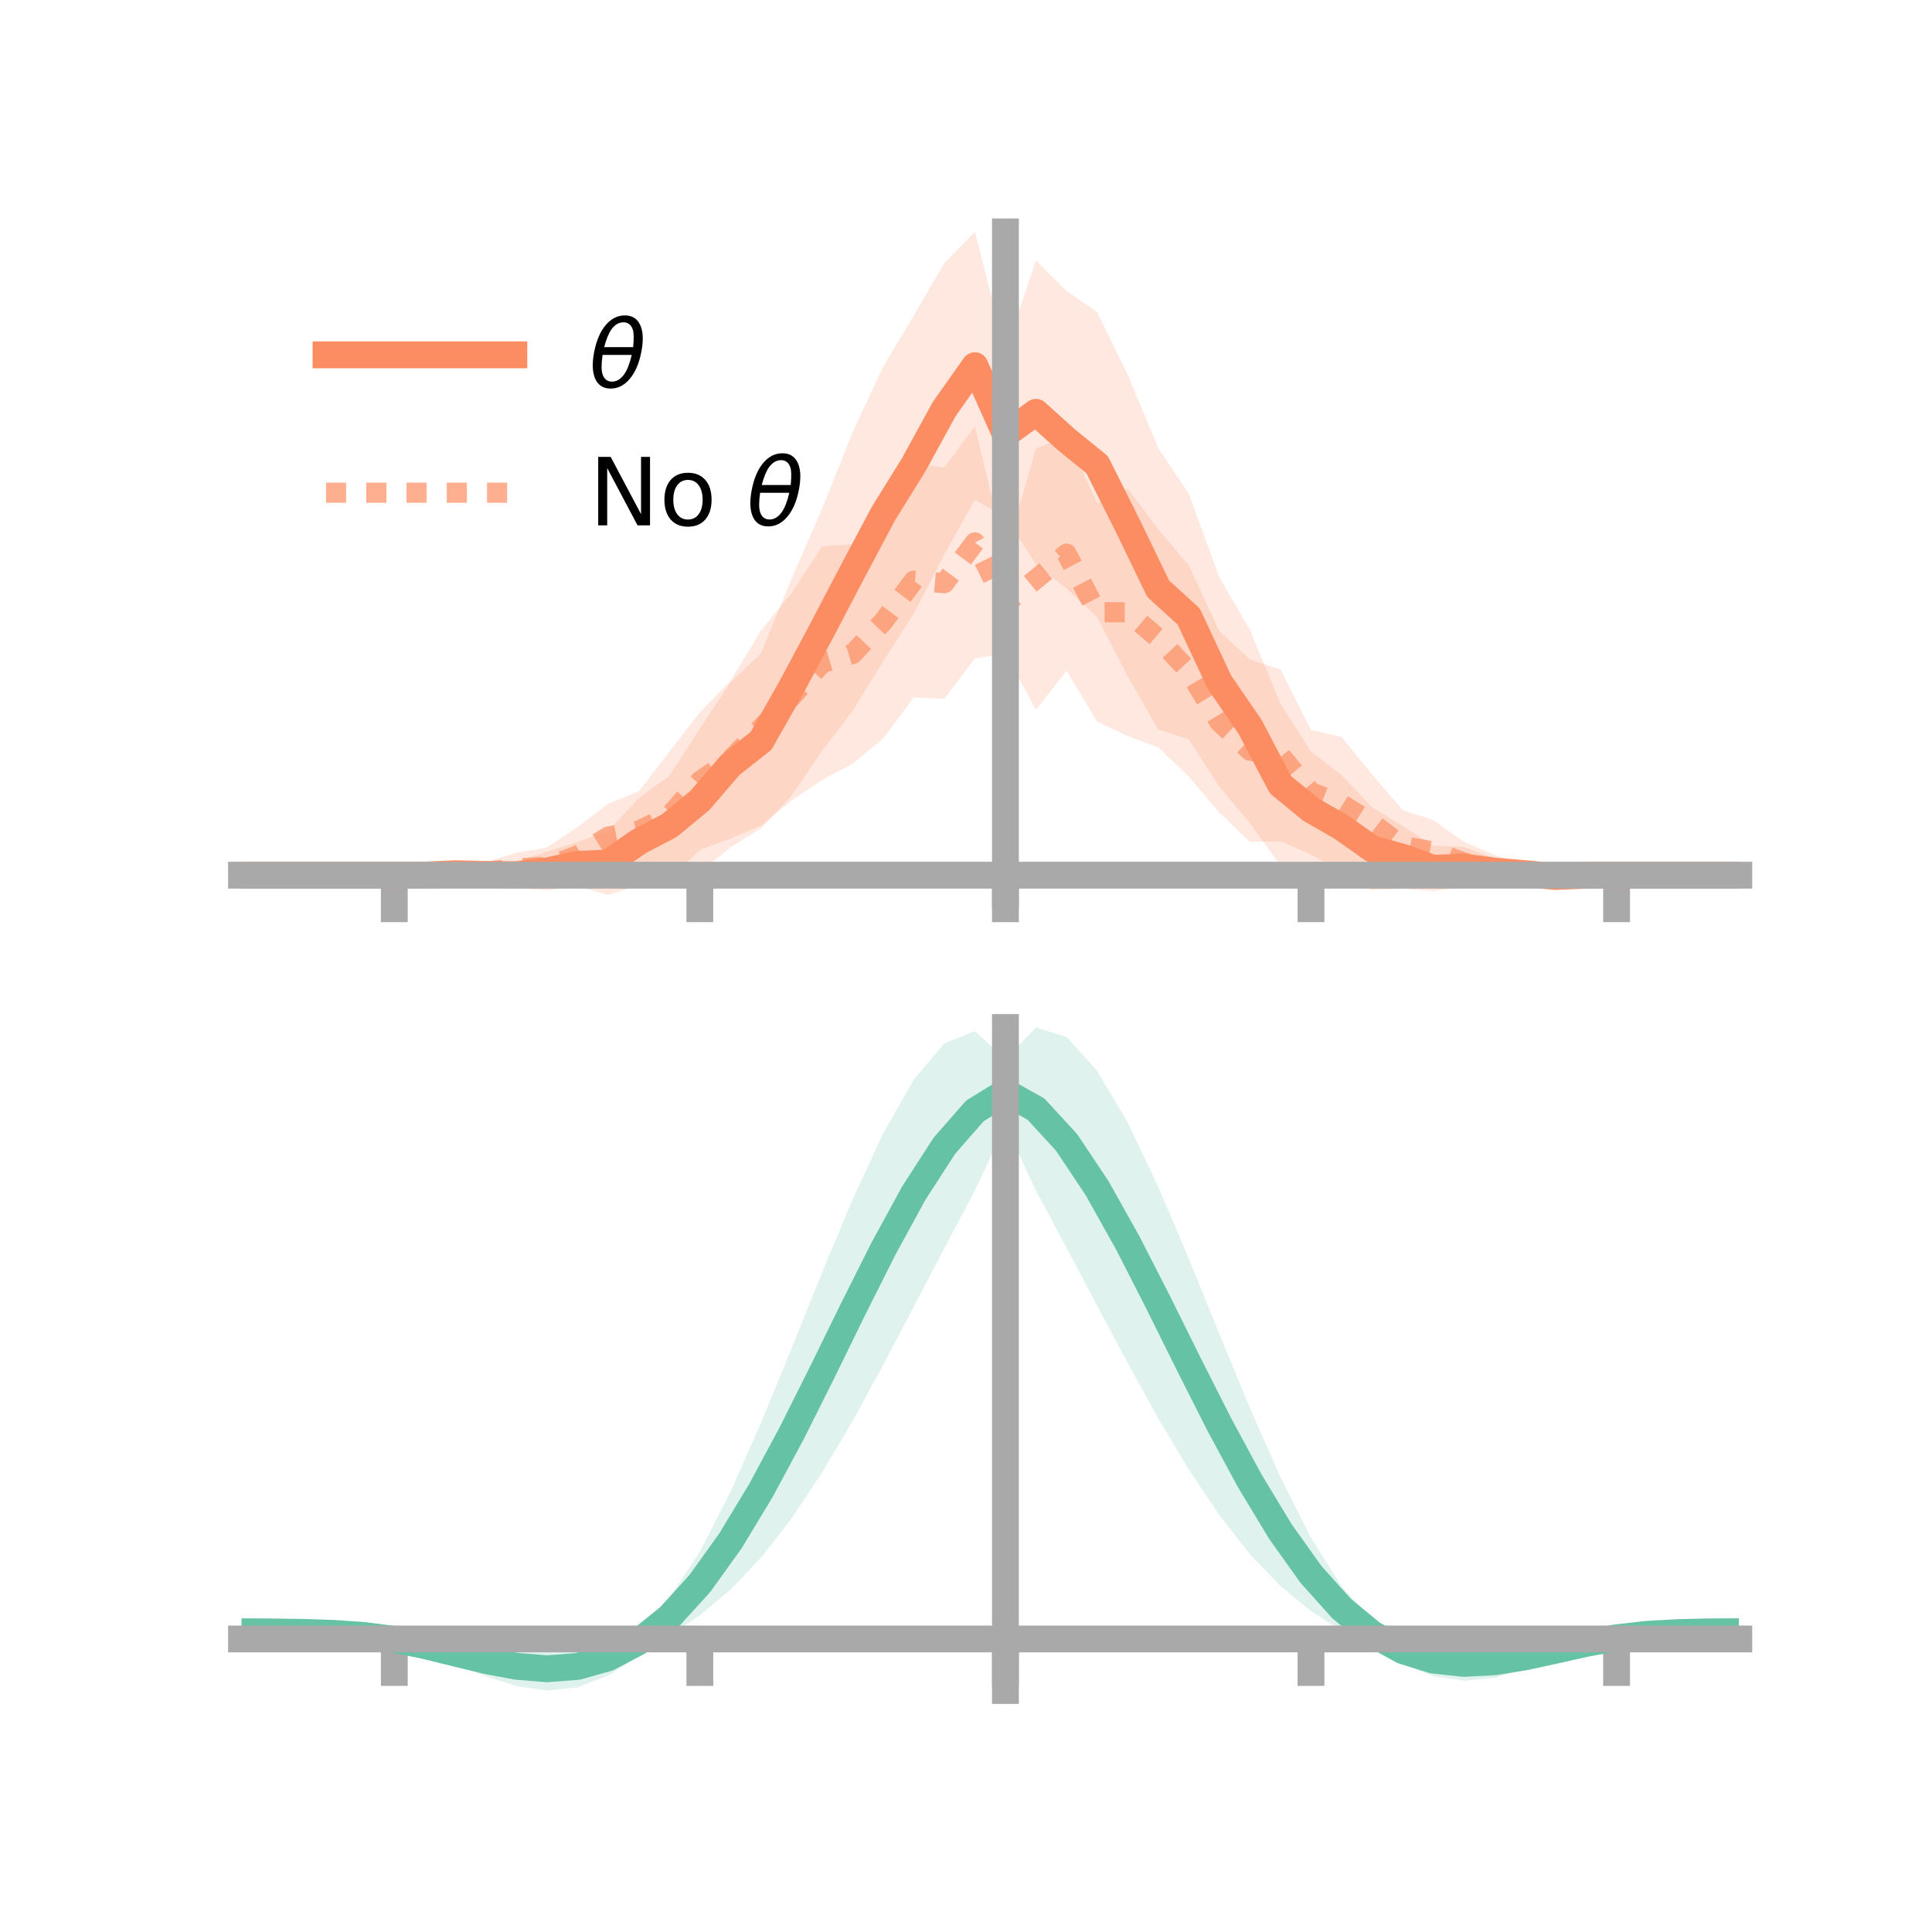 <?xml version="1.0" encoding="utf-8" standalone="no"?>
<!DOCTYPE svg PUBLIC "-//W3C//DTD SVG 1.1//EN"
  "http://www.w3.org/Graphics/SVG/1.1/DTD/svg11.dtd">
<!-- Created with matplotlib (https://matplotlib.org/) -->
<svg height="144pt" version="1.1" viewBox="0 0 144 144" width="144pt" xmlns="http://www.w3.org/2000/svg" xmlns:xlink="http://www.w3.org/1999/xlink">
 <defs>
  <style type="text/css">
*{stroke-linecap:butt;stroke-linejoin:round;}
  </style>
 </defs>
 <g id="figure_1">
  <g id="patch_1">
   <path d="M 0 144 
L 144 144 
L 144 0 
L 0 0 
z
" style="fill:none;"/>
  </g>
  <g id="axes_1">
   <g id="patch_2">
    <path d="M 18 66.698 
L 129.6 66.698 
L 129.6 17.28 
L 18 17.28 
z
" style="fill:none;"/>
   </g>
   <g id="PolyCollection_1">
    <path clip-path="url(#p0ebd4f1aff)" d="M 18 65.233 
L 18 65.233 
L 20.278 65.233 
L 22.555 65.233 
L 24.833 65.233 
L 27.11 65.233 
L 29.388 65.233 
L 31.665 65.133 
L 33.943 64.825 
L 36.22 64.574 
L 38.498 64.186 
L 40.776 63.482 
L 43.053 62.757 
L 45.331 61.951 
L 47.608 59.479 
L 49.886 57.826 
L 52.163 54.297 
L 54.441 50.885 
L 56.718 48.705 
L 58.996 43.129 
L 61.273 37.931 
L 63.551 32.218 
L 65.829 27.32 
L 68.106 23.522 
L 70.384 19.615 
L 72.661 17.28 
L 74.939 26.154 
L 77.216 19.419 
L 79.494 21.701 
L 81.771 23.258 
L 84.049 27.929 
L 86.327 33.394 
L 88.604 36.8 
L 90.882 43.03 
L 93.159 46.95 
L 95.437 52.448 
L 97.714 56.022 
L 99.992 57.764 
L 102.269 60.186 
L 104.547 61.554 
L 106.824 63.03 
L 109.102 63.119 
L 111.38 63.971 
L 113.657 64.459 
L 115.935 65.076 
L 118.212 65.127 
L 120.49 65.233 
L 122.767 65.233 
L 125.045 65.233 
L 127.322 65.233 
L 129.6 65.233 
L 129.6 65.233 
L 129.6 65.233 
L 127.322 65.233 
L 125.045 65.233 
L 122.767 65.233 
L 120.49 65.233 
L 118.212 65.335 
L 115.935 65.583 
L 113.657 65.777 
L 111.38 65.878 
L 109.102 66.118 
L 106.824 66.413 
L 104.547 66.243 
L 102.269 66.345 
L 99.992 65.555 
L 97.714 64.685 
L 95.437 64.525 
L 93.159 61.35 
L 90.882 58.641 
L 88.604 55.11 
L 86.327 54.373 
L 84.049 50.418 
L 81.771 46.001 
L 79.494 43.866 
L 77.216 42.048 
L 74.939 38.583 
L 72.661 37.233 
L 70.384 41.336 
L 68.106 45.746 
L 65.829 49.291 
L 63.551 52.98 
L 61.273 55.966 
L 58.996 59.306 
L 56.718 61.742 
L 54.441 63.147 
L 52.163 65.029 
L 49.886 65.258 
L 47.608 65.984 
L 45.331 66.698 
L 43.053 66.084 
L 40.776 66.353 
L 38.498 66.211 
L 36.22 65.775 
L 33.943 65.418 
L 31.665 65.311 
L 29.388 65.233 
L 27.11 65.233 
L 24.833 65.233 
L 22.555 65.233 
L 20.278 65.233 
L 18 65.233 
z
" style="fill:#fc8d62;fill-opacity:0.2;"/>
   </g>
   <g id="PolyCollection_2">
    <path clip-path="url(#p0ebd4f1aff)" d="M 18 65.233 
L 18 65.233 
L 20.278 65.233 
L 22.555 65.233 
L 24.833 65.233 
L 27.11 65.233 
L 29.388 65.232 
L 31.665 65.121 
L 33.943 64.565 
L 36.22 64.241 
L 38.498 63.556 
L 40.776 63.161 
L 43.053 61.641 
L 45.331 59.909 
L 47.608 58.984 
L 49.886 56.033 
L 52.163 53.094 
L 54.441 50.756 
L 56.718 47.013 
L 58.996 44.193 
L 61.273 40.72 
L 63.551 40.563 
L 65.829 37.628 
L 68.106 34.577 
L 70.384 34.849 
L 72.661 31.779 
L 74.939 41.313 
L 77.216 33.427 
L 79.494 32.542 
L 81.771 37.485 
L 84.049 36.416 
L 86.327 39.441 
L 88.604 42.146 
L 90.882 47.048 
L 93.159 49.149 
L 95.437 49.893 
L 97.714 54.408 
L 99.992 54.927 
L 102.269 57.724 
L 104.547 60.383 
L 106.824 61.132 
L 109.102 62.738 
L 111.38 63.72 
L 113.657 64.462 
L 115.935 64.824 
L 118.212 65.13 
L 120.49 65.233 
L 122.767 65.233 
L 125.045 65.233 
L 127.322 65.233 
L 129.6 65.233 
L 129.6 65.233 
L 129.6 65.233 
L 127.322 65.233 
L 125.045 65.233 
L 122.767 65.233 
L 120.49 65.233 
L 118.212 65.334 
L 115.935 65.659 
L 113.657 65.645 
L 111.38 65.917 
L 109.102 65.828 
L 106.824 65.786 
L 104.547 65.741 
L 102.269 64.984 
L 99.992 64.943 
L 97.714 63.692 
L 95.437 62.713 
L 93.159 62.748 
L 90.882 60.565 
L 88.604 57.881 
L 86.327 55.708 
L 84.049 54.854 
L 81.771 53.779 
L 79.494 49.992 
L 77.216 52.904 
L 74.939 48.719 
L 72.661 49.078 
L 70.384 52.087 
L 68.106 51.983 
L 65.829 55.037 
L 63.551 56.915 
L 61.273 58.128 
L 58.996 59.678 
L 56.718 61.538 
L 54.441 62.504 
L 52.163 63.349 
L 49.886 65.59 
L 47.608 64.837 
L 45.331 64.806 
L 43.053 65.877 
L 40.776 66.039 
L 38.498 65.895 
L 36.22 65.713 
L 33.943 65.637 
L 31.665 65.334 
L 29.388 65.234 
L 27.11 65.233 
L 24.833 65.233 
L 22.555 65.233 
L 20.278 65.233 
L 18 65.233 
z
" style="fill:#fc8d62;fill-opacity:0.2;"/>
   </g>
   <g id="matplotlib.axis_1">
    <g id="xtick_1">
     <g id="line2d_1">
      <defs>
       <path d="M 0 0 
L 0 3.5 
" id="m261ce01655" style="stroke:#a9a9a9;stroke-width:2;"/>
      </defs>
      <g>
       <use style="fill:#a9a9a9;stroke:#a9a9a9;stroke-width:2;" x="29.388" xlink:href="#m261ce01655" y="65.233"/>
      </g>
     </g>
    </g>
    <g id="xtick_2">
     <g id="line2d_2">
      <g>
       <use style="fill:#a9a9a9;stroke:#a9a9a9;stroke-width:2;" x="52.163" xlink:href="#m261ce01655" y="65.233"/>
      </g>
     </g>
    </g>
    <g id="xtick_3">
     <g id="line2d_3">
      <g>
       <use style="fill:#a9a9a9;stroke:#a9a9a9;stroke-width:2;" x="74.939" xlink:href="#m261ce01655" y="65.233"/>
      </g>
     </g>
    </g>
    <g id="xtick_4">
     <g id="line2d_4">
      <g>
       <use style="fill:#a9a9a9;stroke:#a9a9a9;stroke-width:2;" x="97.714" xlink:href="#m261ce01655" y="65.233"/>
      </g>
     </g>
    </g>
    <g id="xtick_5">
     <g id="line2d_5">
      <g>
       <use style="fill:#a9a9a9;stroke:#a9a9a9;stroke-width:2;" x="120.49" xlink:href="#m261ce01655" y="65.233"/>
      </g>
     </g>
    </g>
   </g>
   <g id="matplotlib.axis_2"/>
   <g id="line2d_6">
    <path clip-path="url(#p0ebd4f1aff)" d="M 18 65.233 
L 20.278 65.233 
L 22.555 65.233 
L 24.833 65.233 
L 27.11 65.233 
L 29.388 65.233 
L 31.665 65.222 
L 33.943 65.121 
L 36.22 65.175 
L 38.498 65.198 
L 40.776 64.918 
L 43.053 64.42 
L 45.331 64.325 
L 47.608 62.732 
L 49.886 61.542 
L 52.163 59.663 
L 54.441 57.016 
L 56.718 55.224 
L 58.996 51.217 
L 61.273 46.949 
L 63.551 42.599 
L 65.829 38.305 
L 68.106 34.634 
L 70.384 30.476 
L 72.661 27.257 
L 74.939 32.369 
L 77.216 30.734 
L 79.494 32.784 
L 81.771 34.629 
L 84.049 39.173 
L 86.327 43.884 
L 88.604 45.955 
L 90.882 50.835 
L 93.159 54.15 
L 95.437 58.487 
L 97.714 60.353 
L 99.992 61.659 
L 102.269 63.266 
L 104.547 63.898 
L 106.824 64.722 
L 109.102 64.618 
L 111.38 64.924 
L 113.657 65.118 
L 115.935 65.329 
L 118.212 65.231 
L 120.49 65.233 
L 122.767 65.233 
L 125.045 65.233 
L 127.322 65.233 
L 129.6 65.233 
" style="fill:none;stroke:#fc8d62;stroke-linecap:square;stroke-width:2;"/>
   </g>
   <g id="line2d_7">
    <path clip-path="url(#p0ebd4f1aff)" d="M 18 65.233 
L 20.278 65.233 
L 22.555 65.233 
L 24.833 65.233 
L 27.11 65.233 
L 29.388 65.233 
L 31.665 65.228 
L 33.943 65.101 
L 36.22 64.977 
L 38.498 64.726 
L 40.776 64.6 
L 43.053 63.759 
L 45.331 62.358 
L 47.608 61.911 
L 49.886 60.812 
L 52.163 58.221 
L 54.441 56.63 
L 56.718 54.275 
L 58.996 51.936 
L 61.273 49.424 
L 63.551 48.739 
L 65.829 46.332 
L 68.106 43.28 
L 70.384 43.468 
L 72.661 40.428 
L 74.939 45.016 
L 77.216 43.165 
L 79.494 41.267 
L 81.771 45.632 
L 84.049 45.635 
L 86.327 47.575 
L 88.604 50.014 
L 90.882 53.807 
L 93.159 55.949 
L 95.437 56.303 
L 97.714 59.05 
L 99.992 59.935 
L 102.269 61.354 
L 104.547 63.062 
L 106.824 63.459 
L 109.102 64.283 
L 111.38 64.818 
L 113.657 65.054 
L 115.935 65.241 
L 118.212 65.232 
L 120.49 65.233 
L 122.767 65.233 
L 125.045 65.233 
L 127.322 65.233 
L 129.6 65.233 
" style="fill:none;stroke:#fc8d62;stroke-dasharray:1.5,1.5;stroke-dashoffset:0;stroke-opacity:0.7;stroke-width:1.5;"/>
   </g>
   <g id="patch_3">
    <path d="M 74.939 66.698 
L 74.939 17.28 
" style="fill:none;stroke:#a9a9a9;stroke-linecap:square;stroke-linejoin:miter;stroke-width:2;"/>
   </g>
   <g id="patch_4">
    <path d="M 129.6 66.698 
L 129.6 17.28 
" style="fill:none;"/>
   </g>
   <g id="patch_5">
    <path d="M 18 65.233 
L 129.6 65.233 
" style="fill:none;stroke:#a9a9a9;stroke-linecap:square;stroke-linejoin:miter;stroke-width:2;"/>
   </g>
   <g id="patch_6">
    <path d="M 18 17.28 
L 129.6 17.28 
" style="fill:none;"/>
   </g>
   <g id="legend_1">
    <g id="line2d_8">
     <path d="M 24.3 26.449 
L 38.3 26.449 
" style="fill:none;stroke:#fc8d62;stroke-linecap:square;stroke-width:2;"/>
    </g>
    <g id="line2d_9"/>
    <g id="text_1">
     <!-- $\theta$ -->
     <defs>
      <path d="M 45.516 34.672 
L 14.453 34.672 
Q 12.359 20.062 14.5 13.875 
Q 17.188 6.25 24.469 6.25 
Q 31.781 6.25 37.359 13.922 
Q 42.234 20.656 45.516 34.672 
z
M 47.016 42.969 
Q 48.344 56.844 46.625 61.719 
Q 43.953 69.438 36.766 69.438 
Q 29.297 69.438 23.828 61.812 
Q 19.531 55.672 16.156 42.969 
z
M 38.188 76.766 
Q 49.906 76.766 54.594 66.406 
Q 59.281 56.109 55.719 37.844 
Q 52.203 19.625 43.453 9.281 
Q 34.766 -1.125 23.047 -1.125 
Q 11.281 -1.125 6.641 9.281 
Q 2 19.625 5.516 37.844 
Q 9.078 56.109 17.719 66.406 
Q 26.422 76.766 38.188 76.766 
z
" id="DejaVuSans-Oblique-952"/>
     </defs>
     <g transform="translate(43.9 28.899)scale(0.07 -0.07)">
      <use transform="translate(0 0.234)" xlink:href="#DejaVuSans-Oblique-952"/>
     </g>
    </g>
    <g id="line2d_10">
     <path d="M 24.3 36.724 
L 38.3 36.724 
" style="fill:none;stroke:#fc8d62;stroke-dasharray:1.5,1.5;stroke-dashoffset:0;stroke-opacity:0.7;stroke-width:1.5;"/>
    </g>
    <g id="line2d_11"/>
    <g id="text_2">
     <!-- No $\theta$ -->
     <defs>
      <path d="M 9.812 72.906 
L 23.094 72.906 
L 55.422 11.922 
L 55.422 72.906 
L 64.984 72.906 
L 64.984 0 
L 51.703 0 
L 19.391 60.984 
L 19.391 0 
L 9.812 0 
z
" id="DejaVuSans-78"/>
      <path d="M 30.609 48.391 
Q 23.391 48.391 19.188 42.75 
Q 14.984 37.109 14.984 27.297 
Q 14.984 17.484 19.156 11.844 
Q 23.344 6.203 30.609 6.203 
Q 37.797 6.203 41.984 11.859 
Q 46.188 17.531 46.188 27.297 
Q 46.188 37.016 41.984 42.703 
Q 37.797 48.391 30.609 48.391 
z
M 30.609 56 
Q 42.328 56 49.016 48.375 
Q 55.719 40.766 55.719 27.297 
Q 55.719 13.875 49.016 6.219 
Q 42.328 -1.422 30.609 -1.422 
Q 18.844 -1.422 12.172 6.219 
Q 5.516 13.875 5.516 27.297 
Q 5.516 40.766 12.172 48.375 
Q 18.844 56 30.609 56 
z
" id="DejaVuSans-111"/>
      <path id="DejaVuSans-32"/>
     </defs>
     <g transform="translate(43.9 39.174)scale(0.07 -0.07)">
      <use transform="translate(0 0.234)" xlink:href="#DejaVuSans-78"/>
      <use transform="translate(74.805 0.234)" xlink:href="#DejaVuSans-111"/>
      <use transform="translate(135.986 0.234)" xlink:href="#DejaVuSans-32"/>
      <use transform="translate(167.773 0.234)" xlink:href="#DejaVuSans-Oblique-952"/>
     </g>
    </g>
   </g>
  </g>
  <g id="axes_2">
   <g id="patch_7">
    <path d="M 18 126 
L 129.6 126 
L 129.6 76.582 
L 18 76.582 
z
" style="fill:none;"/>
   </g>
   <g id="PolyCollection_3">
    <path clip-path="url(#pfb6991cc26)" d="M 18 121.699 
L 18 121.541 
L 20.278 121.449 
L 22.555 121.37 
L 24.833 121.402 
L 27.11 121.613 
L 29.388 122.028 
L 31.665 122.293 
L 33.943 122.446 
L 36.22 122.596 
L 38.498 122.719 
L 40.776 122.762 
L 43.053 122.647 
L 45.331 122.244 
L 47.608 121.259 
L 49.886 119.107 
L 52.163 115.655 
L 54.441 111.205 
L 56.718 106.061 
L 58.996 100.509 
L 61.273 94.844 
L 63.551 89.385 
L 65.829 84.473 
L 68.106 80.47 
L 70.384 77.77 
L 72.661 76.856 
L 74.939 78.935 
L 77.216 76.582 
L 79.494 77.289 
L 81.771 79.809 
L 84.049 83.658 
L 86.327 88.446 
L 88.604 93.813 
L 90.882 99.418 
L 93.159 104.945 
L 95.437 110.1 
L 97.714 114.613 
L 99.992 118.237 
L 102.269 120.76 
L 104.547 122.041 
L 106.824 122.539 
L 109.102 122.692 
L 111.38 122.669 
L 113.657 122.56 
L 115.935 122.418 
L 118.212 122.266 
L 120.49 121.899 
L 122.767 121.497 
L 125.045 121.334 
L 127.322 121.343 
L 129.6 121.45 
L 129.6 121.783 
L 129.6 121.783 
L 127.322 121.916 
L 125.045 122.03 
L 122.767 122.126 
L 120.49 122.24 
L 118.212 122.713 
L 115.935 123.584 
L 113.657 124.433 
L 111.38 125.054 
L 109.102 125.268 
L 106.824 124.936 
L 104.547 124.019 
L 102.269 122.777 
L 99.992 121.538 
L 97.714 120.086 
L 95.437 118.216 
L 93.159 115.838 
L 90.882 112.933 
L 88.604 109.533 
L 86.327 105.715 
L 84.049 101.592 
L 81.771 97.305 
L 79.494 93.002 
L 77.216 88.754 
L 74.939 83.862 
L 72.661 88.745 
L 70.384 93.041 
L 68.106 97.397 
L 65.829 101.735 
L 63.551 105.903 
L 61.273 109.757 
L 58.996 113.184 
L 56.718 116.106 
L 54.441 118.497 
L 52.163 120.394 
L 49.886 121.949 
L 47.608 123.462 
L 45.331 124.883 
L 43.053 125.765 
L 40.776 126 
L 38.498 125.673 
L 36.22 124.939 
L 33.943 123.982 
L 31.665 123.012 
L 29.388 122.351 
L 27.11 122.18 
L 24.833 122.076 
L 22.555 121.958 
L 20.278 121.817 
L 18 121.699 
z
" style="fill:#66c2a5;fill-opacity:0.2;"/>
   </g>
   <g id="matplotlib.axis_3">
    <g id="xtick_6">
     <g id="line2d_12">
      <g>
       <use style="fill:#a9a9a9;stroke:#a9a9a9;stroke-width:2;" x="29.388" xlink:href="#m261ce01655" y="122.158"/>
      </g>
     </g>
    </g>
    <g id="xtick_7">
     <g id="line2d_13">
      <g>
       <use style="fill:#a9a9a9;stroke:#a9a9a9;stroke-width:2;" x="52.163" xlink:href="#m261ce01655" y="122.158"/>
      </g>
     </g>
    </g>
    <g id="xtick_8">
     <g id="line2d_14">
      <g>
       <use style="fill:#a9a9a9;stroke:#a9a9a9;stroke-width:2;" x="74.939" xlink:href="#m261ce01655" y="122.158"/>
      </g>
     </g>
    </g>
    <g id="xtick_9">
     <g id="line2d_15">
      <g>
       <use style="fill:#a9a9a9;stroke:#a9a9a9;stroke-width:2;" x="97.714" xlink:href="#m261ce01655" y="122.158"/>
      </g>
     </g>
    </g>
    <g id="xtick_10">
     <g id="line2d_16">
      <g>
       <use style="fill:#a9a9a9;stroke:#a9a9a9;stroke-width:2;" x="120.49" xlink:href="#m261ce01655" y="122.158"/>
      </g>
     </g>
    </g>
   </g>
   <g id="matplotlib.axis_4"/>
   <g id="line2d_17">
    <path clip-path="url(#pfb6991cc26)" d="M 18 121.62 
L 20.278 121.633 
L 22.555 121.664 
L 24.833 121.739 
L 27.11 121.897 
L 29.388 122.189 
L 31.665 122.652 
L 33.943 123.214 
L 36.22 123.767 
L 38.498 124.196 
L 40.776 124.381 
L 43.053 124.206 
L 45.331 123.563 
L 47.608 122.361 
L 49.886 120.528 
L 52.163 118.024 
L 54.441 114.851 
L 56.718 111.084 
L 58.996 106.846 
L 61.273 102.301 
L 63.551 97.644 
L 65.829 93.104 
L 68.106 88.934 
L 70.384 85.405 
L 72.661 82.801 
L 74.939 81.399 
L 77.216 82.668 
L 79.494 85.145 
L 81.771 88.557 
L 84.049 92.625 
L 86.327 97.08 
L 88.604 101.673 
L 90.882 106.175 
L 93.159 110.391 
L 95.437 114.158 
L 97.714 117.35 
L 99.992 119.888 
L 102.269 121.769 
L 104.547 123.03 
L 106.824 123.737 
L 109.102 123.98 
L 111.38 123.861 
L 113.657 123.496 
L 115.935 123.001 
L 118.212 122.489 
L 120.49 122.069 
L 122.767 121.812 
L 125.045 121.682 
L 127.322 121.63 
L 129.6 121.617 
" style="fill:none;stroke:#66c2a5;stroke-linecap:square;stroke-width:2;"/>
   </g>
   <g id="patch_8">
    <path d="M 74.939 126 
L 74.939 76.582 
" style="fill:none;stroke:#a9a9a9;stroke-linecap:square;stroke-linejoin:miter;stroke-width:2;"/>
   </g>
   <g id="patch_9">
    <path d="M 129.6 126 
L 129.6 76.582 
" style="fill:none;"/>
   </g>
   <g id="patch_10">
    <path d="M 18 122.158 
L 129.6 122.158 
" style="fill:none;stroke:#a9a9a9;stroke-linecap:square;stroke-linejoin:miter;stroke-width:2;"/>
   </g>
   <g id="patch_11">
    <path d="M 18 76.582 
L 129.6 76.582 
" style="fill:none;"/>
   </g>
  </g>
 </g>
 <defs>
  <clipPath id="p0ebd4f1aff">
   <rect height="49.418" width="111.6" x="18" y="17.28"/>
  </clipPath>
  <clipPath id="pfb6991cc26">
   <rect height="49.418" width="111.6" x="18" y="76.582"/>
  </clipPath>
 </defs>
</svg>
